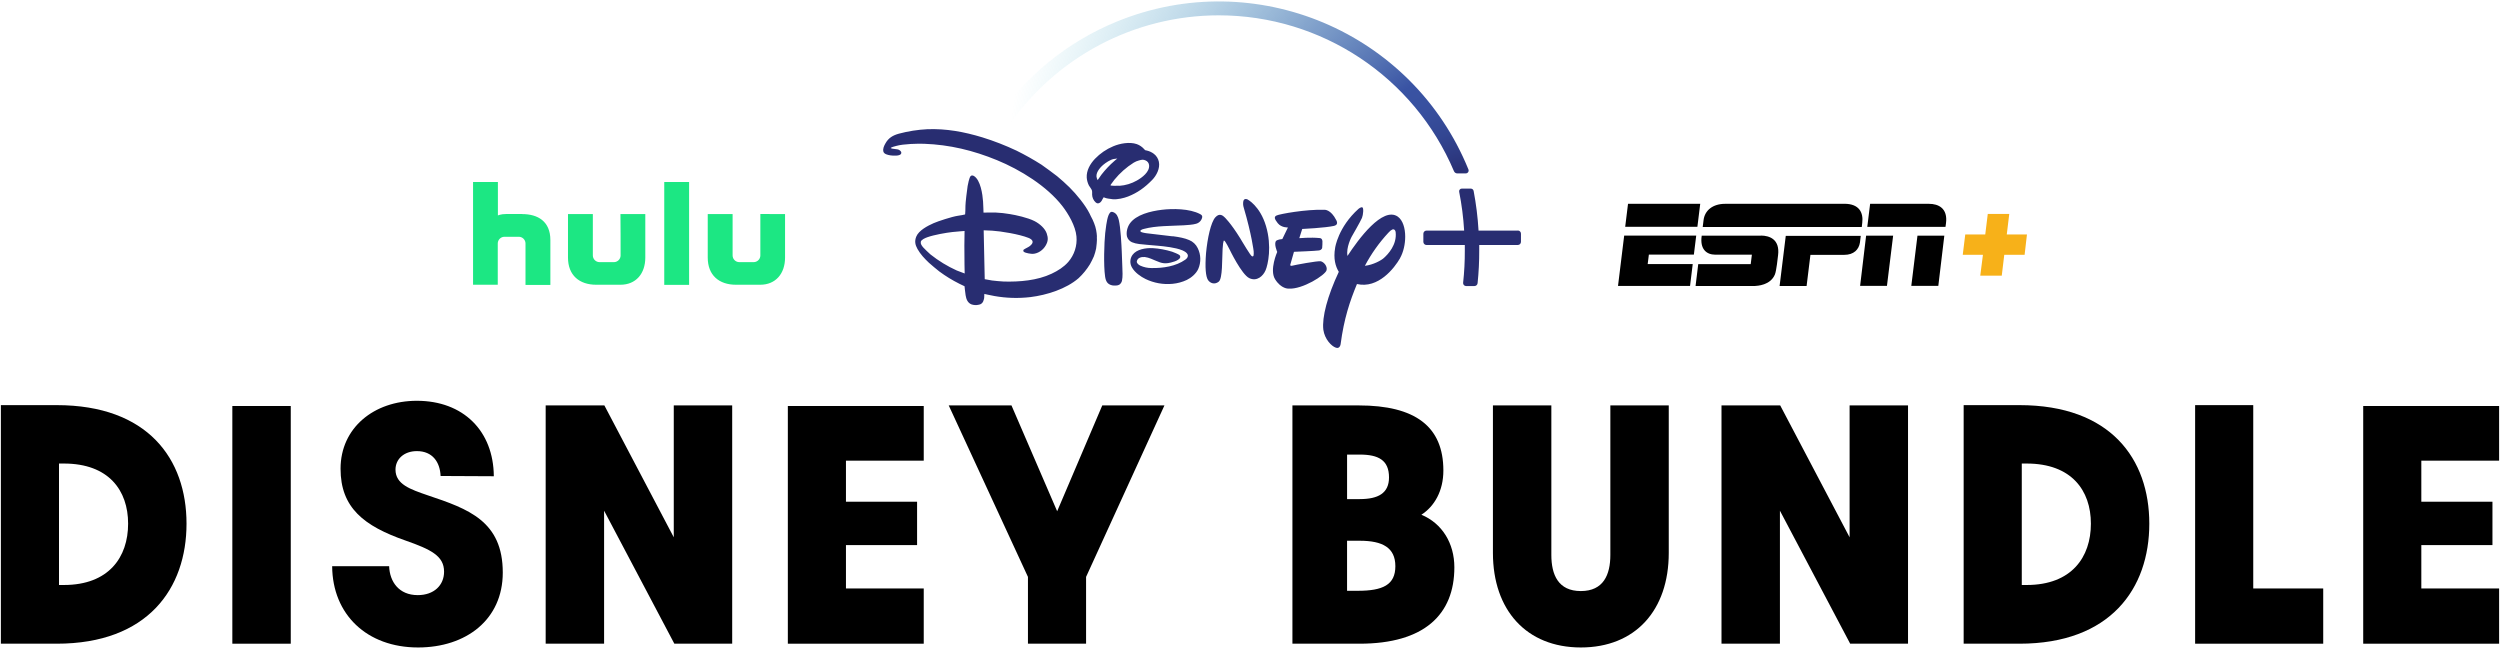 <svg width="1686" height="437" viewBox="0 0 1686 437" fill="none" xmlns="http://www.w3.org/2000/svg">
<path d="M790.85 159.3L791.37 159.37C795.24 159.89 799.05 160.59 801.99 161.9C804.5 162.92 806.54 164.84 807.72 167.29C809.94 171.72 810.07 176.91 808.08 181.45C806.59 184.66 803.34 187.36 800.36 188.8C797.33 190.22 794.08 191.1 790.75 191.41C784.5 192.01 778.21 190.89 772.56 188.16C769.31 186.57 765.35 183.84 763.36 180.32C761.84 177.69 761.98 174.42 763.73 171.94C766.56 168.03 772.69 167.17 777.29 167.33C781.76 167.61 786.17 168.42 790.45 169.74C791.38 170.07 794.78 171.4 795.41 172.01C795.86 172.41 796.06 173.03 795.91 173.62C795.15 175.95 789.49 177.16 787.85 177.42C783.48 178.09 781.21 176.44 776.23 174.48C774.91 173.92 773.52 173.54 772.1 173.34C769.84 173.13 767.14 173.76 766.68 176.22C766.46 177.49 767.95 178.68 769.09 179.18C771.44 180.23 773.98 180.78 776.56 180.77C784.35 180.9 793.03 179.62 799.38 175.11C800.24 174.49 801.1 173.58 801.11 172.44C801.11 170.13 797.09 168.72 797.09 168.72C792.84 166.94 784.92 166.07 780.85 165.73C776.6 165.36 769.86 164.81 768.26 164.57C766.58 164.39 764.93 163.98 763.35 163.35C761.78 162.63 760.59 161.27 760.07 159.63C759.33 156.71 760.28 153.14 761.9 150.82C766.15 144.72 776.06 142.41 783.48 141.49C790.67 140.6 802.27 140.61 809.32 144.36C810.41 144.94 810.97 145.49 810.74 146.65C810.28 148.72 808.7 150.36 806.65 150.9C804.56 151.57 800.24 151.83 798.34 151.94C789.85 152.42 779.57 152.17 771.44 154.38C770.68 154.52 769.96 154.81 769.32 155.25C768.05 156.62 771.68 157.02 772.45 157.18C772.62 157.22 772.79 157.26 772.97 157.27L790.87 159.39M740.27 121.45C740.27 121.45 741.69 119.38 742.81 117.8C745.43 114.42 748.38 111.3 751.62 108.5C752.5 107.75 753.53 106.9 753.53 106.9C753.53 106.9 751.91 107.06 750.99 107.25C748.81 107.67 745.61 109.8 744.01 111.17C741.38 113.43 738.47 117.1 739.76 120.37C739.94 120.84 740.24 121.45 740.24 121.45M754.97 125.31C759.09 125.02 763.08 123.81 766.67 121.77C770.21 119.78 775.48 115.89 774.94 111.32C774.78 109.93 773.88 108.73 772.58 108.2C770.99 107.49 770.16 107.63 768.13 108.2C766.88 108.52 765.69 109.03 764.59 109.69C759.65 112.79 755.25 116.68 751.56 121.2C750.85 122.16 750.09 123.22 749.52 123.96C749.15 124.41 748.88 124.82 748.91 124.94C749.03 125.4 753.33 125.36 754.96 125.24M744.34 133.03C743.83 133.78 743.37 134.56 742.98 135.37C742.71 135.82 742.36 136.23 741.95 136.56C740.87 137.36 739.95 137.4 738.9 136.48C737.43 135.12 736.58 133.22 736.52 131.22C736.57 130.38 736.56 129.54 736.48 128.71C736.21 127.49 734.99 126.25 734.36 125.09C733.53 123.44 733.03 121.64 732.89 119.8C732.62 115 735.15 110.6 738.44 107.1C741.93 103.47 746.13 100.59 750.78 98.65C755.23 96.77 761.75 95.5 766.64 97.19C768.53 97.87 770.22 99.01 771.56 100.51C771.76 100.8 772 101.05 772.27 101.27C772.67 101.41 773.09 101.51 773.51 101.55C775.22 101.95 776.83 102.71 778.23 103.79C779.93 105.11 781.1 106.99 781.54 109.1C782.47 113.54 779.93 118.4 777.02 121.36C772.06 126.46 767.11 130.04 760.74 132.53C757.91 133.63 753.58 134.65 750.4 134.36C749.42 134.28 748.4 134.01 747.44 133.95C746.6 133.82 745.77 133.61 744.97 133.32C744.73 133.14 744.42 132.97 744.38 133.04M750.04 142.87C750.3 142.92 750.55 142.99 750.79 143.09C753.03 143.94 753.94 146.01 754.49 148.27C755.77 153.54 756.31 165.2 756.52 169.78C756.68 173.2 756.76 176.58 756.9 179.96C757.02 182.79 757.25 186.64 756.66 189.33C756.42 190.41 755.78 191.36 754.87 191.99C753.81 192.7 751.39 192.7 750.07 192.45C746.8 191.74 745.74 189.67 745.27 186.44C744.16 178.72 744.69 163.57 745.35 157.18C745.57 155.06 746.36 148.31 747.47 145.47C747.85 144.52 748.65 142.59 750.04 142.87ZM650.54 155.77C650.54 155.77 645.67 156.12 642.32 156.48C638.07 156.95 630.05 158.33 625.43 159.98C624.01 160.48 621.23 161.65 620.98 163.08C620.73 164.51 621.64 165.71 622.66 166.91C623.25 167.62 626.59 170.81 627.52 171.6C632.96 175.92 638.91 179.56 645.24 182.42C647.25 183.25 650.58 184.44 650.58 184.44C650.58 184.44 650.33 174.96 650.37 165.62C650.37 160.66 650.5 155.81 650.5 155.81M739.71 159.59C739.99 162.13 739.33 166.95 739.23 167.58C738.86 169.37 738.36 171.13 737.73 172.84C736.84 174.89 735.96 176.57 735.03 178.25C732.92 181.7 730.34 184.86 727.38 187.62C719.01 194.86 706.04 198.98 694.91 200.36C686.84 201.31 678.68 201.07 670.69 199.65C667.94 199.15 663.84 198.23 663.84 198.23C663.85 199.16 663.81 200.09 663.72 201.02C663.57 201.83 663.33 202.62 663.01 203.38C662.47 204.54 661.36 205.35 660.09 205.5C658.43 205.91 656.69 205.82 655.09 205.25C652.55 204.18 651.64 201.8 651.2 199.06C650.84 196.86 650.49 193.05 650.49 193.05C650.49 193.05 648.59 192.14 647 191.36C642.25 188.99 637.72 186.22 633.46 183.06C632.33 182.22 627.52 178.19 626.45 177.19C623.47 174.36 620.79 171.53 618.75 167.92C617.16 165.09 616.71 162.6 617.91 159.6C619.57 155.43 625.55 152.29 629.64 150.5C632.65 149.18 641.98 146.13 645.86 145.54C647.69 145.28 650.53 144.77 650.71 144.66C650.77 144.61 650.83 144.56 650.89 144.5C650.97 144.37 651.13 140.25 651.1 138.74C651.06 137.23 652.2 127.51 652.57 125.44C652.76 124.33 653.61 120.04 654.47 118.91C655.04 118.15 656.03 118.2 656.85 118.71C661.3 121.48 662.65 131.07 662.98 135.95C663.18 138.92 663.27 143.4 663.27 143.4C663.27 143.4 668.37 143.25 671.52 143.34C674.73 143.48 677.93 143.84 681.1 144.39C685.16 145.04 693.06 146.77 697.59 149.06C701.32 150.95 704.81 154.14 705.94 157.51C706.99 160.6 706.84 162.74 705.23 165.54C703.43 168.69 700.03 171.03 696.57 171.2C695.54 171.26 691.68 170.75 690.48 169.83C690.05 169.45 690 168.79 690.38 168.35C690.51 168.19 692.31 167.23 693.38 166.67C693.89 166.4 694.37 166.07 694.8 165.69C695.68 164.91 696.48 164.05 696.39 163.04C696.27 161.73 694.89 160.92 693.56 160.41C687.37 157.95 675.02 155.91 669.05 155.56C666.71 155.42 663.39 155.31 663.39 155.31L664.1 188.28C664.1 188.28 666.85 188.8 669.01 189.16C670.25 189.35 675.52 189.82 676.92 189.87C687.57 190.15 699.47 189.2 709.24 184.58C713.53 182.56 717.47 180.05 720.45 176.64C724.55 171.89 726.54 165.68 725.96 159.44C725.36 152.4 720.41 144.06 716.46 138.97C706.01 125.52 688.14 114.49 672.37 108.01C656.29 101.41 640.4 97.6 623.33 96.97C618.93 96.8 609.34 97.03 604.49 98.39C603.78 98.59 603.07 98.82 602.45 98.96C601.91 99.1 601.4 99.32 600.92 99.6C600.84 99.67 600.76 99.75 600.68 99.83C600.68 99.83 600.98 100 601.27 100.12C601.79 100.35 603.95 100.48 605.06 100.69C606.04 100.81 606.92 101.32 607.52 102.11C607.95 102.64 607.95 103.4 607.52 103.94C606.42 105.28 602.29 105.05 600.44 104.77C598.59 104.49 596.19 103.89 595.76 102.24C595.26 100.29 596.18 98.4 597.18 96.63C599.18 93.09 602.04 91.29 606.24 90.14C612.49 88.47 618.89 87.46 625.35 87.14C638.09 86.66 650.13 88.88 662.49 92.63C670.39 95.08 678.1 98.08 685.57 101.61C691.34 104.46 696.95 107.62 702.38 111.07C703.74 111.96 711.67 117.8 712.91 118.82C715.48 120.94 718.85 123.95 721.28 126.36C725.99 131.03 731.86 138.19 734.73 143.87C735.44 145.23 735.94 146.57 736.85 148.12C737.56 149.64 738.17 151.21 738.67 152.82C738.89 153.75 739.2 155.11 739.24 155.16C739.52 156.61 739.7 158.07 739.78 159.54L739.71 159.59ZM899.87 152.3C893.9 153.67 878.22 154.42 878.22 154.42L876.24 160.62C876.24 160.62 884.08 159.95 889.78 160.54C889.78 160.54 891.63 160.33 891.85 162.66C891.88 164.15 891.82 165.65 891.67 167.13C891.67 167.13 891.55 168.55 889.55 168.89C887.43 169.25 872.65 169.82 872.65 169.82L870.36 177.85C870.36 177.85 869.47 179.72 871.46 179.19C873.31 178.69 888.76 175.79 890.77 176.21C892.89 176.75 895.31 179.62 894.63 182.24C893.81 185.49 878.35 195.32 868.99 194.64C868.99 194.64 864.03 194.96 859.89 188.27C856 181.9 861.36 169.91 861.36 169.91C861.36 169.91 858.9 164.3 860.65 162.4C860.65 162.4 861.71 161.44 864.8 161.22L868.59 153.39C868.59 153.39 864.28 153.69 861.72 150.52C859.33 147.52 859.14 146.14 860.96 145.31C862.91 144.34 880.84 141.06 893.18 141.48C893.18 141.48 897.47 141.06 901.19 148.5C901.19 148.5 903 151.51 899.93 152.23L899.87 152.3ZM853.46 182.36C851.88 186.08 847.7 190.05 842.52 187.58C837.34 185.11 829.3 168.37 829.3 168.37C829.3 168.37 826.2 162.14 825.6 162.3C825.6 162.3 824.93 161.08 824.52 167.89C824.11 174.7 824.6 187.88 821.9 189.96C819.34 192.04 816.24 191.21 814.63 188.78C813.17 186.37 812.56 180.67 813.36 170.66C814.29 160.62 816.62 149.95 819.6 146.59C822.58 143.23 824.97 145.68 825.89 146.55C825.89 146.55 829.87 150.16 836.43 160.75L837.59 162.71C837.59 162.71 843.55 172.71 844.17 172.69C844.17 172.69 844.66 173.14 845.09 172.81C845.71 172.64 845.47 169.43 845.47 169.43C845.47 169.43 844.23 158.53 838.79 140.07C838.31 138.63 838.22 137.09 838.52 135.61C839.07 133.43 841.26 134.46 841.26 134.46C841.26 134.46 849.69 138.71 853.78 152.43C857.87 166.15 855.11 178.54 853.5 182.29L853.46 182.36ZM944.2 174.14C940.36 180.84 929.53 194.86 915.13 191.55C910.38 203.08 906.39 214.75 904.1 232.2C904.1 232.2 903.6 235.59 900.78 234.42C897.95 233.44 893.38 228.8 892.46 222.39C891.45 213.95 895.21 199.68 902.89 183.32C900.65 179.68 899.12 174.48 900.43 167.04C900.43 167.04 902.36 153.29 916.17 140.85C916.17 140.85 917.83 139.43 918.79 139.86C919.75 140.28 919.36 144.82 918.52 146.94C917.68 149.06 911.5 159.75 911.5 159.75C911.5 159.75 907.66 166.94 908.74 172.61C915.99 161.47 932.45 139.01 942.67 146.09C946.1 148.55 947.67 153.88 947.67 159.63C947.67 164.68 946.46 170.05 944.2 174.07V174.14ZM941.22 156.5C941.22 156.5 940.65 152.08 936.32 156.95C930.09 163.66 924.77 171.16 920.48 179.26C926.14 178.62 931.62 175.54 933.28 173.98C935.96 171.59 942.23 165.11 941.22 156.5ZM1023.52 155.5H997.13C996.61 146.54 995.5 137.62 993.82 128.8C993.65 127.87 992.84 127.19 991.89 127.19H985.81C985.28 127.19 984.77 127.43 984.44 127.84C984.1 128.25 983.96 128.79 984.06 129.32C985.78 137.96 986.9 146.71 987.42 155.51H962.03C960.86 155.51 959.91 156.46 959.91 157.63V163.11C959.91 164.28 960.86 165.23 962.03 165.23H987.87C987.87 166.58 987.87 167.79 987.87 168.93C987.9 176.2 987.52 183.47 986.73 190.7C986.62 191.8 987.42 192.78 988.52 192.9C988.58 192.91 988.65 192.91 988.71 192.91H994.37C995.47 192.91 996.39 192.08 996.49 190.98C997.25 183.65 997.62 176.29 997.59 168.92C997.59 167.79 997.59 166.57 997.59 165.22H1023.62C1024.79 165.22 1025.74 164.27 1025.74 163.1V157.63C1025.77 156.46 1024.85 155.48 1023.67 155.45C1023.63 155.45 1023.6 155.45 1023.56 155.45L1023.52 155.5Z" fill="#282D71"/>
<path d="M990.3 114.25C952.47 21.29 846.45 -23.4 753.49 14.42C719.75 28.15 690.92 51.7 670.73 82.01C670.36 82.56 670.27 83.25 670.48 83.88C670.69 84.52 671.19 85.01 671.83 85.23L676.55 86.83C676.83 86.92 677.11 86.96 677.4 86.96C678.28 86.96 679.1 86.52 679.59 85.8C711.61 38.6 764.94 10.33 821.98 10.34C891.15 10.36 953.59 51.75 980.55 115.45C980.94 116.37 981.84 116.97 982.84 116.96H988.5C989.59 116.96 990.47 116.08 990.47 115C990.47 114.74 990.42 114.49 990.32 114.25H990.3Z" fill="url(#paint0_radial_1_41)"/>
<path d="M1243.89 137.46H1163.38C1155.17 137.46 1149.66 141.85 1148.88 148.48C1148.54 150.84 1148.31 153.09 1148.31 153.09H1255.58C1255.58 153.09 1255.81 151.52 1255.91 150.17C1256.7 143.54 1254 137.43 1243.88 137.43" fill="black"/>
<path d="M1254.91 158.94C1254.91 158.94 1254.69 161.06 1254.35 163.55C1253.64 168.27 1250.19 171.87 1243.78 171.87H1220.95L1218.37 192.89H1200.16L1204.32 159.05H1254.91V158.94Z" fill="black"/>
<path d="M1097.94 137.46L1096.03 152.97H1144.72L1146.63 137.46H1097.94Z" fill="black"/>
<path d="M1095.35 158.87L1091.19 192.83H1139.77L1141.57 178.1H1111.2L1112 171.69H1142.35L1143.93 158.87H1095.35Z" fill="black"/>
<path d="M1261.21 137.46H1300.9C1307.2 137.46 1313.72 140.38 1312.37 150.62C1312.15 152.42 1312.04 152.98 1312.04 152.98H1259.3L1261.21 137.46Z" fill="black"/>
<path d="M1254.46 192.78H1272.56L1276.73 158.94H1258.51L1254.46 192.78Z" fill="black"/>
<path d="M1288.98 192.78H1307.2L1311.25 158.94H1293.14L1288.98 192.78Z" fill="black"/>
<path d="M1187.56 158.94H1147.64C1146.29 167.82 1150.68 171.76 1156.84 171.76H1181.47L1180.68 178.13H1145.29L1143.49 192.86H1183.63C1184.87 192.75 1193.97 192.52 1197.01 185.07C1198.02 182.6 1198.92 173.93 1199.13 172.14C1200.48 161.34 1193.28 158.87 1187.55 158.87" fill="black"/>
<path d="M1340.55 144.28L1338.86 158.11H1325.37L1323.68 171.83H1337.29L1335.49 185.89H1349.99L1351.68 171.83H1365.4L1366.98 158.11H1353.37L1355.05 144.28H1340.55Z" fill="#F7B119"/>
<path d="M447.97 192.13H464.73V122.76H447.97V192.13ZM418.53 172.31C418.5 174.77 416.51 176.76 414.04 176.79H404.3C401.84 176.76 399.84 174.77 399.81 172.31V144.37H383.05V173.71C383.05 185.69 390.75 192.03 402.06 192.03H418.43C428.86 192.03 435.19 184.53 435.19 173.71V144.37H418.43C418.53 144.37 418.53 171.47 418.53 172.35V172.31ZM512.78 144.33V172.31C512.75 174.77 510.76 176.76 508.3 176.79H498.55C496.09 176.76 494.1 174.77 494.07 172.31V144.37H477.3V173.71C477.3 185.69 485 192.03 496.31 192.03H512.68C523.11 192.03 529.44 184.53 529.44 173.71V144.37L512.78 144.33ZM352.16 144.33H341.44C337.64 144.33 335.78 145.31 335.78 145.31V122.74H319.03V192.04H335.69V164.16C335.72 161.7 337.71 159.71 340.17 159.68H349.92C352.38 159.71 354.37 161.7 354.4 164.16V192.14H371.17V161.9C371.17 149.26 362.69 144.38 352.18 144.38L352.16 144.33Z" fill="#1CE783"/>
<path d="M0.59 273.22H38.23C99.66 273.22 125.79 309.49 125.79 353.17C125.79 396.85 99.66 434.11 38.23 434.11H0.59V273.22ZM43.11 394.52C73.34 394.52 86.4 375.8 86.4 353.17C86.4 330.75 73.34 312.61 43.11 312.61H39.79V394.51H43.11V394.52Z" fill="black"/>
<path d="M156.69 273.81H196.09V434.11H156.69V273.81Z" fill="black"/>
<path d="M224.01 381.85H262.43C262.82 392.38 269.06 401.35 281.74 401.35C292.66 401.35 299.48 394.71 299.48 385.55C299.48 374.83 290.51 370.53 273.35 364.49C245.46 354.74 229.67 342.45 229.67 316.12C229.67 288.62 252.09 270.29 281.15 270.29C312.35 270.29 332.83 290.57 333.03 321.18L297.14 321C296.75 311.63 291.68 304.23 281.15 304.23C272.38 304.23 266.72 309.69 266.72 316.71C266.72 326.65 276.67 329.97 288.56 334.07C315.86 343.23 339.07 351.43 339.07 386.14C339.07 417.93 314.31 436.65 281.93 436.65C247.42 436.65 224.21 414.42 224.01 381.85Z" fill="black"/>
<path d="M368 273.41H407.59L454.39 362.35V273.41H493.79V434.11H454.78L407.4 344.41V434.11H368V273.41Z" fill="black"/>
<path d="M531.32 273.81H622.97V310.67H570.51V338.36H618.48V367.61H570.51V396.86H622.97V434.11H531.32V273.81Z" fill="black"/>
<path d="M693.25 389.06L639.82 273.41H682.14L712.95 344.79L743.37 273.41H785.3L732.45 389.06V434.11H693.25V389.06Z" fill="black"/>
<path d="M871.61 273.41H916.27C954.49 273.41 973.41 287.65 973.41 317.3C973.41 331.13 967.36 341.47 958.59 347.14C972.63 352.98 980.82 366.43 980.82 382.63C980.82 414.42 960.54 434.11 916.86 434.11H871.61V273.41ZM917.05 336.59C929.34 336.59 936.75 332.7 936.75 321.97C936.75 310.27 929.53 306.57 917.05 306.57H908.47V336.6H917.05V336.59ZM915.68 398.43C932.45 398.43 941.03 394.52 941.03 381.85C941.03 369.37 932.45 364.68 917.04 364.68H908.46V398.42H915.68V398.43Z" fill="black"/>
<path d="M1006.83 372.88V273.41H1046.23V374.24C1046.23 387.69 1050.91 398.61 1066.12 398.61C1081.33 398.61 1086.02 387.69 1086.02 374.24V273.41H1125.41V372.88C1125.41 411.69 1102.79 436.65 1066.13 436.65C1029.46 436.65 1006.83 411.48 1006.83 372.88Z" fill="black"/>
<path d="M1160.98 273.41H1200.57L1247.37 362.35V273.41H1286.77V434.11H1247.76L1200.38 344.41V434.11H1160.98V273.41Z" fill="black"/>
<path d="M1324.29 273.22H1361.93C1423.36 273.22 1449.49 309.49 1449.49 353.17C1449.49 396.85 1423.36 434.11 1361.93 434.11H1324.29V273.22ZM1366.81 394.52C1397.04 394.52 1410.1 375.8 1410.1 353.17C1410.1 330.75 1397.04 312.61 1366.81 312.61H1363.49V394.51H1366.81V394.52Z" fill="black"/>
<path d="M1480.39 273.22H1519.59V396.86H1566.78V434.11H1480.39V273.22Z" fill="black"/>
<path d="M1593.75 273.81H1685.4V310.67H1632.94V338.36H1680.91V367.61H1632.94V396.86H1685.4V434.11H1593.75V273.81Z" fill="black"/>
<defs>
<radialGradient id="paint0_radial_1_41" cx="0" cy="0" r="1" gradientUnits="userSpaceOnUse" gradientTransform="translate(984.745 116.743) scale(305.309)">
<stop stop-color="#282D71"/>
<stop offset="0.03" stop-color="#2C377E"/>
<stop offset="0.09" stop-color="#334692"/>
<stop offset="0.16" stop-color="#38509F"/>
<stop offset="0.22" stop-color="#3953A3"/>
<stop offset="1" stop-color="#6FCBDC" stop-opacity="0"/>
</radialGradient>
</defs>
</svg>
